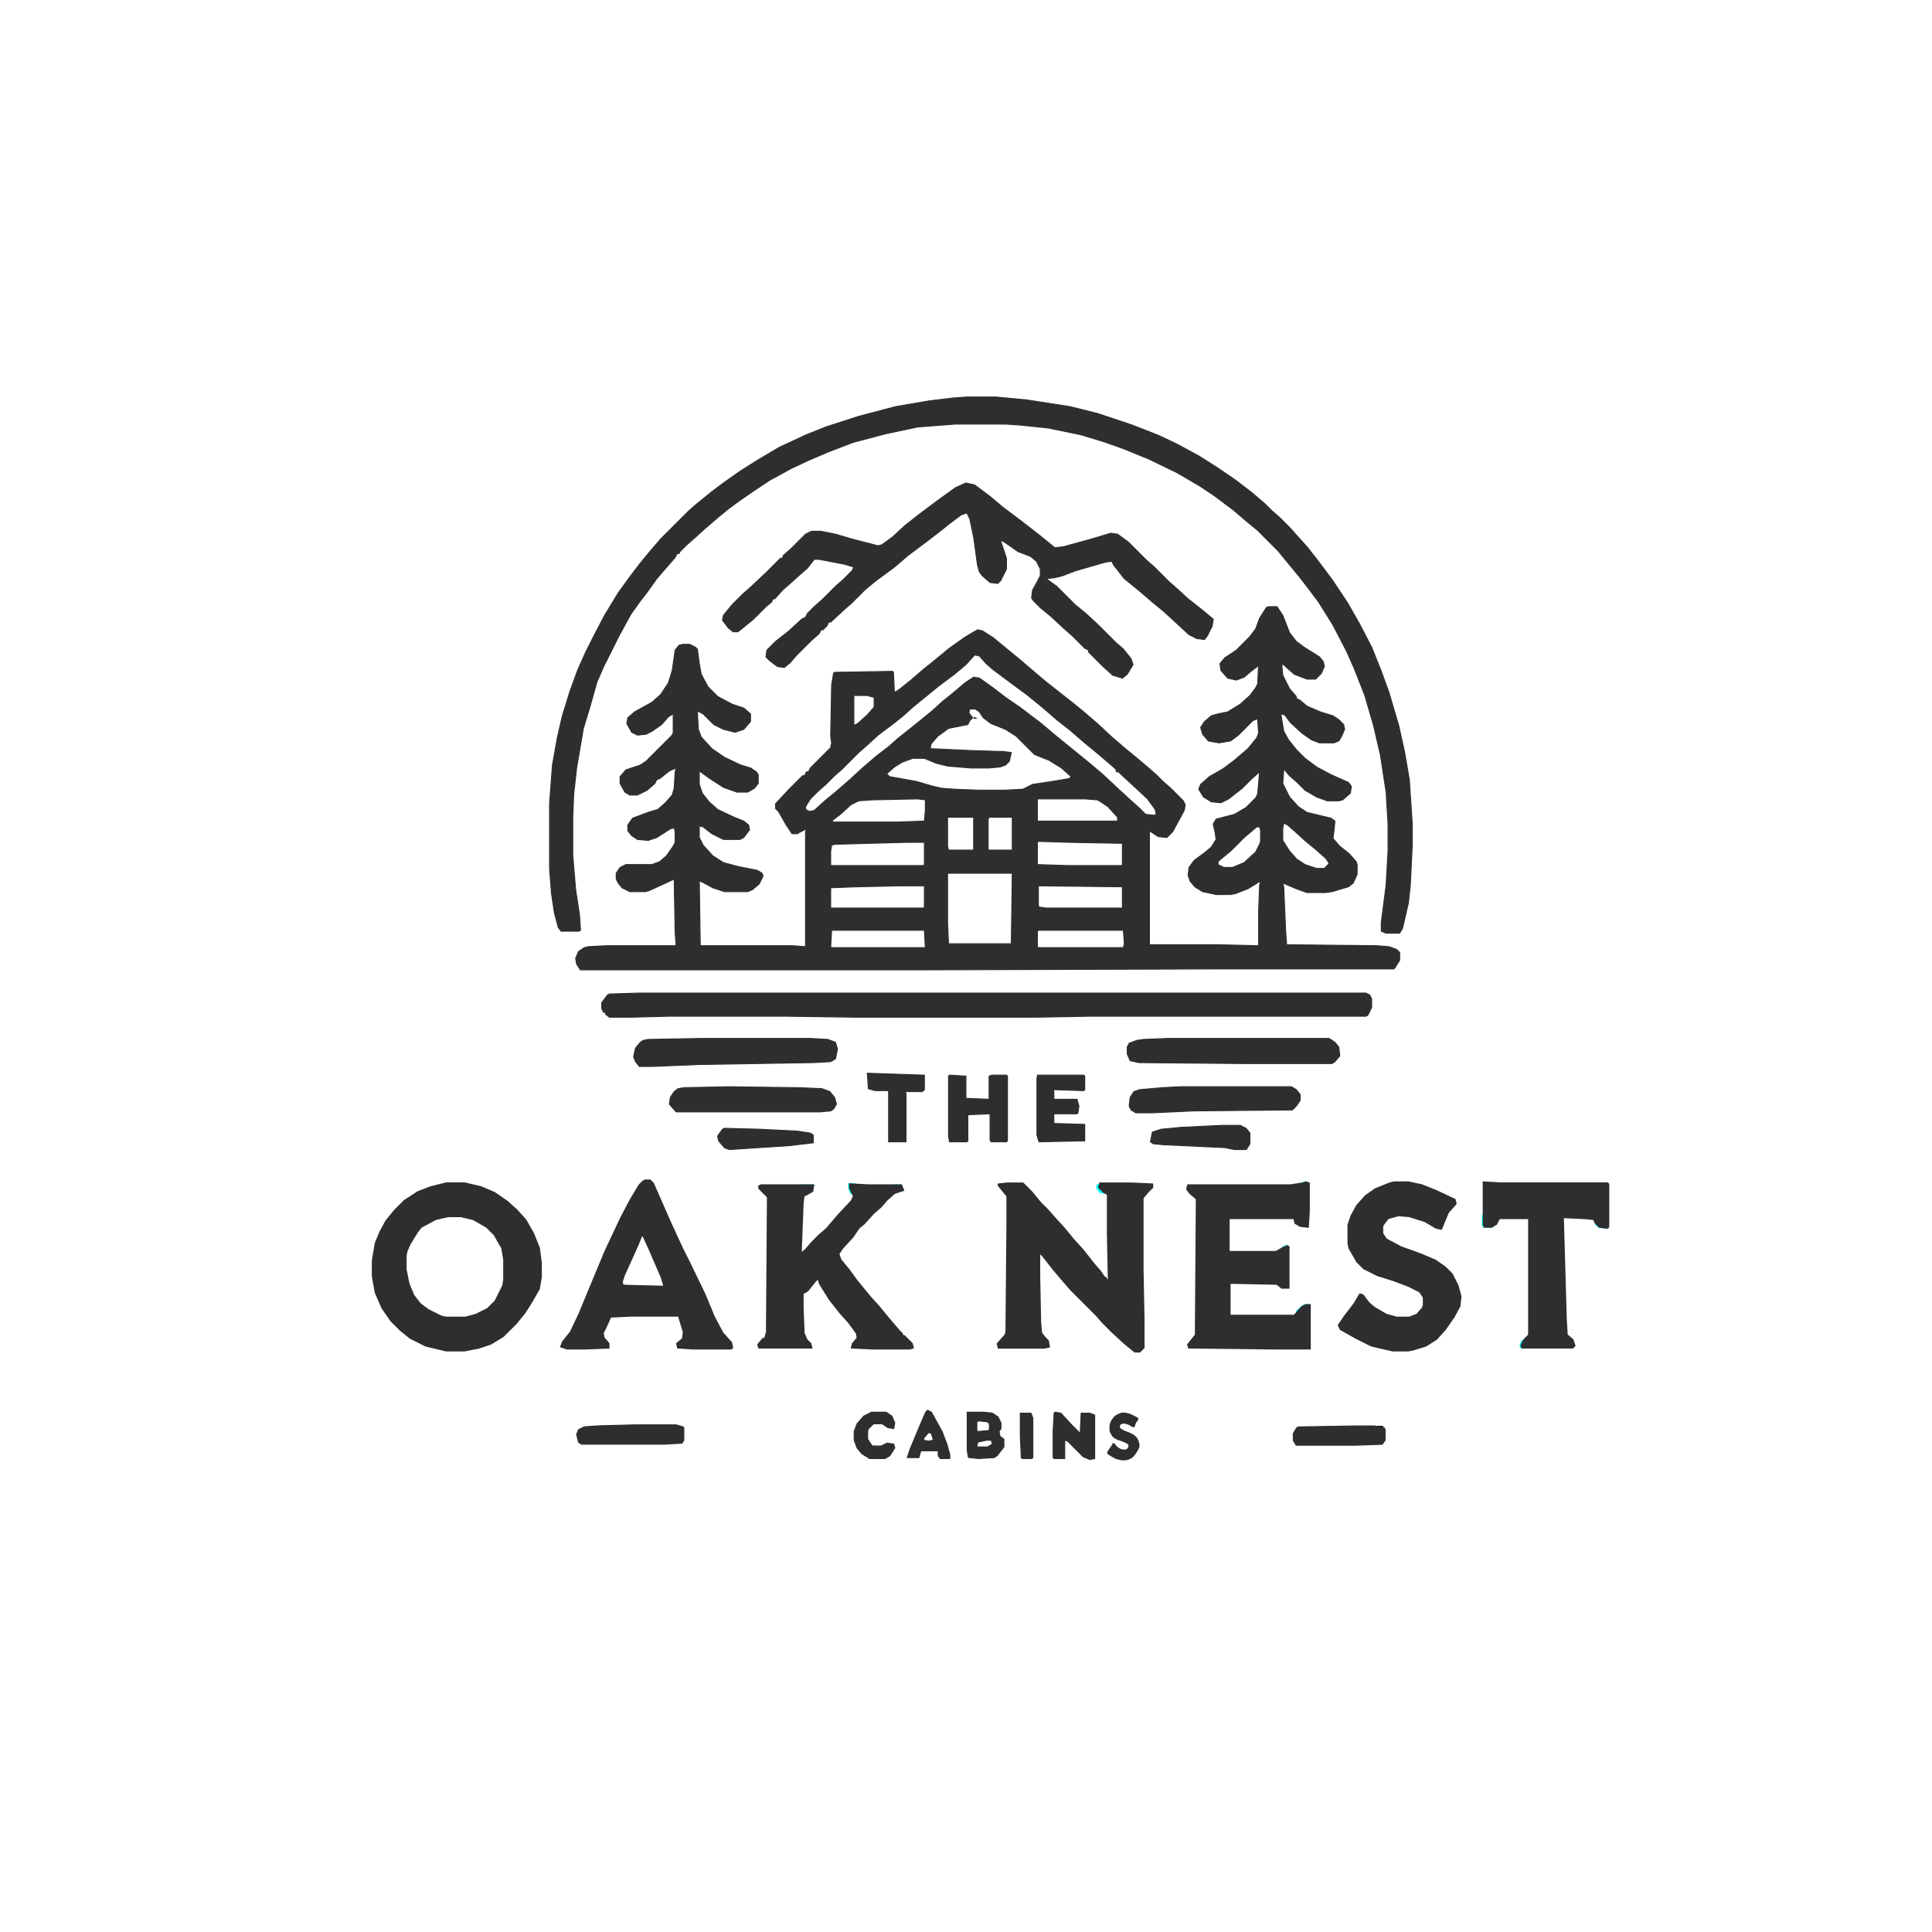 <?xml version="1.0"?>
<svg width="2000" height="2000" xmlns="http://www.w3.org/2000/svg" xmlns:svg="http://www.w3.org/2000/svg" version="1.1">
 <g class="layer">
  <title>Layer 1</title>
  <path d="m0,0l7,0l1,1l0,44l-1,1l-8,-1l-3,-3l0,-5l4,-3l1,-3l0,-16l-2,-6l-1,-2l-16,-4l0,-1l18,-2z" fill="#0FF" id="svg_32" stroke="#0FF" stroke-width="2" transform="translate(1656,1225)"/>
  <path d="m0,0l19,0l-5,5l-3,7l-3,2l-7,2l-4,0l-1,-3l0,-7l3,-5l1,-1z" fill="#1B0D05" id="svg_35" transform="translate(1343,1477)"/>
  <path d="m0,0l4,0l-1,15l-5,-4l0,2l5,5l0,19l-1,7l-2,0l0,-18l-4,-9l-5,-6l1,-5l6,-5l2,-1z" fill="#0FF" id="svg_36" stroke="#0FF" stroke-width="2" transform="translate(1351,1351)"/>
  <path d="m0,0l19,0l3,3l0,11l-2,3l-3,0l-5,-5l-1,-5l-3,0l0,-3l-3,1l-5,-2l0,-3z" fill="#080504" id="svg_37" transform="translate(1412,1476)"/>
  <path d="m0,0l3,1l0,64l6,1l0,1l-7,0l-2,-7l0,-60z" fill="#2A1C14" id="svg_38" transform="translate(1073,1115)"/>
  <path d="m0,0l3,1l0,29l-1,0l-1,-15l-2,0l-2,-5l-2,-1l-2,-6l4,-2l3,-1z" fill="#0FF" id="svg_41" stroke="#0FF" stroke-width="2" transform="translate(1351,1224)"/>
  <path d="m0,0l5,0l4,4l1,4l-1,1l-14,0l2,-6l3,-3z" fill="#0FF" id="svg_42" stroke="#0FF" stroke-width="2" transform="translate(1619,1385)"/>
  <path d="m0,0l1,0l1,6l0,22l-4,2l-1,-8l2,-20l1,-2z" fill="#0FF" id="svg_43" stroke="#0FF" stroke-width="2" transform="translate(1617,1346)"/>
  <path d="m0,0l12,0l-1,6l-7,4l-2,0l-3,-6l0,-3l1,-1z" fill="#0FF" id="svg_44" stroke="#0FF" stroke-width="2" transform="translate(829,1227)"/>
  <path d="m0,0l7,1l2,2l-1,10l-1,2l-3,-1l-4,-8l0,-6z" fill="#060403" id="svg_45" transform="translate(1372,847)"/>
  <path d="m0,0l7,0l2,5l-9,3l-4,3l-2,0l0,-5l2,-5l4,-1z" fill="#0FF" id="svg_46" stroke="#0FF" stroke-width="2" transform="translate(925,1227)"/>
  <path d="m0,0l18,0l0,3l-5,5l-3,1l0,-2l-5,-2l-1,-3l-4,-2z" fill="#0FF" id="svg_47" stroke="#0FF" stroke-width="2" transform="translate(1173,1227)"/>
  <path d="m0,0l6,1l13,9l0,2l-3,1l-10,-5l0,-3l-2,-1l-1,0l-2,1l-3,-1l0,-3l2,-1z" fill="#080403" id="svg_48" transform="translate(1012,653)"/>
  <path d="m0,0l17,0l-5,4l-3,4l-6,-1l-3,-4l0,-3z" fill="#0FF" id="svg_49" stroke="#0FF" stroke-width="2" transform="translate(1136,1227)"/>
  <path d="m0,0l1,0l1,8l6,3l-9,4l-3,-1l-1,-3l0,-7l5,-4z" fill="#060403" id="svg_50" transform="translate(1344,1479)"/>
  <path d="m0,0l4,1l3,9l-3,5l-4,1l-1,-8l1,-8z" fill="#0B0908" id="svg_51" transform="translate(858,1133)"/>
  <path d="m0,0l1,0l0,27l-3,-3l-1,-8l0,-10l1,-4l2,-2z" fill="#040303" id="svg_52" transform="translate(1327,948)"/>
  <path d="m0,0l4,1l5,6l-1,7l-2,0l0,3l-2,0l-2,-10l-2,-3l0,-4z" fill="#060403" id="svg_53" transform="translate(1376,1077)"/>
  <path d="m0,0l10,0l3,2l0,9l-3,3l-4,-12l-3,0l0,2l-2,0l-1,-4z" fill="#050303" id="svg_54" transform="translate(694,1476)"/>
  <path d="m0,0l2,1l0,2l2,0l2,6l4,0l0,3l-3,1l-7,0l-1,-2l0,-9l1,-2z" fill="#0FF" id="svg_55" stroke="#0FF" stroke-width="2" transform="translate(1536,1257)"/>
  <path d="m0,0l5,0l2,2l2,8l2,5l-7,-6l-6,-4l1,-4l1,-1z" fill="#050303" id="svg_56" transform="translate(1316,628)"/>
  <path d="m0,0l8,1l4,4l-2,4l0,-2l-7,-1l-4,-3l1,-3z" fill="#060403" id="svg_59" transform="translate(1436,981)"/>
  <path d="m0,0l17,0l-5,5l-3,7l-2,0l0,-7l2,-3l-9,-1l0,-1z" fill="#050303" id="svg_60" transform="translate(1345,1477)"/>
  <path d="m0,0l2,0l0,10l-2,2l-3,-5l-2,-2l5,-5z" fill="#0FF" id="svg_61" stroke="#0FF" stroke-width="2" transform="translate(1330,1290)"/>
  <path d="m0,0l6,0l0,4l-1,6l-3,-1l-2,-5l0,-4z" fill="#0FF" id="svg_62" stroke="#0FF" stroke-width="2" transform="translate(879,1226)"/>
  <path d="m0,0l4,1l2,6l-7,0l-1,-2l2,-5z" fill="#0FF" id="svg_64" stroke="#0FF" stroke-width="2" transform="translate(1576,1388)"/>
  <path d="m0,0l2,4l-2,5l-4,-2l0,-5l4,-2z" fill="#1A0C05" id="svg_67" transform="translate(863,1138)"/>
  <path d="m0,0l3,1l-1,8l-4,-5l-2,-2l4,-2z" fill="#0FF" id="svg_68" stroke="#0FF" stroke-width="2" transform="translate(1351,1224)"/>
  <path d="m0,0l3,3l0,2l-9,0l4,-4l2,-1z" fill="#0FF" id="svg_69" stroke="#0FF" stroke-width="2" transform="translate(836,1390)"/>
  <path d="m0,0l6,0l-1,4l-2,2l-3,0l0,-6z" fill="#040303" id="svg_71" transform="translate(796,673)"/>
  <path d="m0,0l4,2l-4,0l0,-2z" fill="#1D0E06" id="svg_72" transform="translate(1008,742)"/>
  <g id="svg_77">
   <path d="m461.91,1225l19,0l17,4l14,6l13,9l10,9l9,10l8,14l6,15l2,15l0,15l-2,12l-8,14l-7,11l-9,11l-13,13l-13,8l-12,4l-15,3l-19,0l-21,-5l-16,-8l-10,-8l-10,-10l-9,-13l-7,-16l-3,-17l0,-16l3,-18l5,-12l6,-11l9,-11l10,-10l14,-9l13,-5l16,-4zm2,34l-13,3l-15,8l-4,5l-8,13l-3,7l-1,5l0,14l3,15l5,12l7,9l8,6l14,7l5,1l20,0l11,-3l12,-6l8,-8l8,-16l1,-6l0,-21l-2,-12l-8,-14l-8,-8l-14,-8l-13,-3l-13,0z" fill="#2e2e30" id="svg_6" stroke="#2e2e30" stroke-width="2" transform="matrix(1 0 0 1 0 0)"/>
   <path d="m1442.91,1224l15,0l14,3l15,6l19,9l1,4l-8,9l-7,17l-5,-1l-12,-7l-16,-5l-11,-1l-11,3l-4,5l-2,3l0,8l4,6l15,8l22,8l14,6l10,7l7,7l6,12l3,11l-1,10l-6,11l-9,13l-9,10l-11,7l-13,4l-5,1l-16,0l-22,-5l-16,-8l-16,-9l-2,-4l6,-9l10,-13l6,-10l3,1l6,8l6,5l12,7l11,3l13,0l8,-3l6,-7l1,-3l0,-8l-4,-6l-12,-6l-16,-6l-16,-5l-14,-7l-7,-7l-8,-14l-1,-5l0,-19l3,-9l6,-11l9,-10l10,-7l15,-6l4,-1z" fill="#2e2e30" id="svg_10" stroke="#2e2e30" stroke-width="2" transform="matrix(1 0 0 1 0 0)"/>
   <path d="m936.91,1386l5,3l3,5l0,1l-12,0l3,-7l1,-2z" fill="#2e2e30" id="svg_58" stroke="#bdc1c8" stroke-width="2"/>
   <path d="m751.91,1387l4,2l-1,4l-2,2l-4,0l0,-7l3,-1z" fill="#2e2e30" id="svg_63" stroke="#bdc1c8" stroke-width="2"/>
   <path d="m624.91,1387l4,2l1,6l-6,0l0,-6l1,-2z" fill="#2e2e30" id="svg_65" stroke="#bdc1c8" stroke-width="2"/>
   <path d="m728.91,1343l2,1l5,12l-1,3l-2,-1l-5,-12l1,-3z" fill="#2e2e30" id="svg_66" stroke="#bdc1c8" stroke-width="2"/>
   <path d="m557.91,1303l1,0l0,17l-2,-1l-1,-4l1,-8l1,-4z" fill="#2e2e30" id="svg_70" stroke="#2e2e30" stroke-width="2"/>
   <path d="m667.91,1222l5,0l3,3l18,41l12,26l8,16l15,31l10,24l9,17l9,10l1,5l-1,1l-40,0l-15,-1l-1,-4l6,-5l1,-7l-4,-13l-1,-4l-50,0l-21,1l-5,11l-3,6l1,5l5,6l0,4l-24,1l-19,0l-6,-2l2,-5l8,-10l9,-19l17,-41l10,-24l16,-34l10,-19l9,-15l4,-4l2,-1zm-4,57l-4,10l-14,31l-2,6l0,4l3,1l41,1l-3,-10l-13,-30l-6,-13l-2,0z" fill="#2e2e30" id="svg_9" stroke="#2e2e30" stroke-width="2" transform="matrix(1 0 0 1 0 0)"/>
   <path d="m879.91,1226l19,1l34,0l2,5l-9,3l-8,7l-6,7l-8,7l-10,11l-5,4l-6,9l-11,12l-4,6l2,6l9,11l8,11l14,17l9,10l9,11l12,14l3,3l0,2l2,0l8,8l1,4l-3,1l-39,0l-21,-1l1,-4l5,-6l-1,-5l-8,-11l-9,-10l-11,-14l-10,-16l-2,-6l-3,3l-8,10l-5,3l0,14l1,27l3,7l4,4l1,4l-54,0l-1,-3l5,-6l2,0l2,-7l1,-140l-9,-9l0,-2l2,-1l54,0l-1,6l-7,4l-2,0l-1,9l-2,52l5,-4l7,-8l7,-7l8,-7l12,-14l14,-15l2,-5l-4,-8l0,-4z" fill="#2e2e30" id="svg_8" stroke="#2e2e30" stroke-width="2" transform="matrix(1 0 0 1 0 0)"/>
   <path d="m1042.82,1225.09l16,0l9,9l9,11l8,8l7,8l10,11l9,11l10,11l11,14l7,8l4,6l2,1l0,2l3,0l-1,-49l0,-40c-1.33,-0.67 -2.67,-1.33 -4,-2l-5,-5l1,-4l32,0l22,1l0,3l-5,5l-5,6l0,74l1,52l0,29l-4,4l-5,0l-11,-9l-13,-12l-9,-9l-7,-8l-26,-26l-7,-8l-11,-13l-11,-14l-4,-4l0,25l1,48l1,11l4,5l3,3l1,6l-5,1l-47,0l-1,-4l8,-9l1,-3l1,-110l0,-31l-9,-11l0,-1l9,-1z" fill="#2e2e30" id="svg_5" stroke="#2e2e30" stroke-width="2" transform="matrix(1 0 0 1 0 0)"/>
   <path d="m1351.91,1224l3,1l0,29l-1,16l-8,-1l-5,-3l-1,-5l-68,0l0,35l49,0l7,-4l5,-2l1,1l0,42l-7,0l-5,-4l-49,-1l0,34l67,0l8,-9l4,-2l4,0l0,45l-37,0l-88,-1l-1,-3l8,-10l1,-141l-7,-6l-3,-4l1,-4l106,0l13,-2l3,-1z" fill="#2e2e30" id="svg_7" stroke="#2e2e30" stroke-width="2"/>
   <path d="m1535.91,1224l17,1l111,0l1,1l0,44l-1,1l-8,-1l-4,-4l-2,-4l-10,-1l-22,-1l3,105l1,17l6,5l2,6l-2,2l-52,0l-1,-2l3,-6l5,-5l0,-121l-31,0l-3,6l-5,3l-7,0l-1,-2l0,-44z" fill="#2e2e30" id="svg_11" stroke="#2e2e30" stroke-width="2" transform="matrix(1 0 0 1 0 0)"/>
   <g id="svg_75">
    <g id="svg_73">
     <path d="m1092.22,1461.89l6,1l11,12l9,9l1,-21l9,0l5,2l0,45l-5,1l-7,-3l-16,-16l-3,-1l0,19l-11,0l-1,-1l0,-28l1,-18l1,-1z" fill="#2e2e30" id="svg_23" stroke="#2e2e30"/>
     <path d="m1001.22,1461.89l17,0l9,1l6,4l3,6l0,6l-2,3l1,5l4,3l0,8l-7,9l-3,2l-16,1l-10,-1l-1,-1l-1,-7l0,-39zm12,9l-2,1l0,9l1,1l11,-1l1,-1l0,-6l-2,-2l-9,-1zm8,20l-9,2l-1,5l11,0l5,-3l-1,-4l-5,0z" fill="#2e2e30" id="svg_24" stroke="#2e2e30" transform="matrix(1 0 0 1 0 0)"/>
     <path d="m902.22,1461.89l15,0l6,4l3,7l-1,6l-6,-1l-6,-4l-9,0l-5,5l-1,2l0,9l4,6l1,1l9,0l6,-3l7,1l1,4l-5,8l-5,3l-16,0l-8,-5l-5,-6l-3,-8l0,-9l3,-8l7,-8l8,-4z" fill="#2e2e30" id="svg_26" stroke="#2e2e30" transform="matrix(1 0 0 1 0 0)"/>
     <path d="m960.22,1459.89l4,2l11,20l5,13l3,11l0,4l-10,0l-2,-3l0,-5l-18,0l-2,7l-12,0l3,-9l10,-24l6,-14l2,-2zm1,23l-5,6l0,2l5,1l5,-1l-2,-7l-3,-1z" fill="#2e2e30" id="svg_28" stroke="#2e2e30" transform="matrix(1 0 0 1 0 0)"/>
     <path d="m1056.22,1462.89l11,0l2,5l0,41l-1,1l-10,0l-1,-1l-1,-23l0,-23z" fill="#2e2e30" id="svg_31" stroke="#2e2e30" transform="matrix(1 0 0 1 0 0)"/>
    </g>
    <path d="m1161.33,1463.4l3.76,0l3.51,0.82l3.76,1.63l4.76,2.45l0.25,1.09l-2,2.45l-1.75,4.62l-1.25,-0.27l-3.01,-1.9l-4.01,-1.36l-2.75,-0.27l-2.75,0.82l-1,1.36l-0.5,0.82l0,2.18l1,1.63l3.76,2.18l5.51,2.18l3.51,1.63l2.5,1.9l1.75,1.9l1.5,3.26c0.25,1 0.5,1.99 0.75,2.99l-0.25,2.72l-1.5,2.99l-2.25,3.54l-2.25,2.72l-2.75,1.9l-3.26,1.09l-1.25,0.27l-4.01,0l-5.51,-1.36l-4.01,-2.18l-4.01,-2.45l-0.5,-1.09l1.5,-2.45l2.5,-3.54l1.5,-2.72l0.75,0.27l1.5,2.18l1.5,1.36l3.01,1.9l2.75,0.82l3.26,0l2,-0.82l1.5,-1.9l0.25,-0.82l0,-2.18l-1,-1.63l-3.01,-1.63l-4.01,-1.63l-4.01,-1.36l-3.51,-1.9l-1.75,-1.9l-2,-3.81l-0.25,-1.36l0,-5.17l0.75,-2.45l1.5,-2.99l2.25,-2.72l2.5,-1.9l3.76,-1.63l1,-0.27z" fill="#2e2e30" id="svg_74" stroke="#2e2e30" stroke-width="2"/>
   </g>
   <path d="m656.91,1475l43,0l7,2l1,1l0,13l-2,3l-18,1l-86,0l-3,-2l-2,-8l2,-5l6,-3l15,-1l37,-1z" fill="#2e2e30" id="svg_18" stroke="#2e2e30" transform="matrix(1 0 0 1 0 0)"/>
   <path d="m1404.8,1476.11l18,0l10,2l1,2l0,11l-3,4l-28,1l-61,0l-3,-5l0,-7l3,-5l3,-2l60,-1z" fill="#2e2e30" id="svg_21" stroke="#2e2e30"/>
   <g id="svg_76">
    <path d="m1312.91,628l9,0l6,9l7,18l7,9l8,6l16,10l4,5l1,5l-3,7l-6,6l-9,0l-13,-5l-8,-7l-3,-3l-2,0l1,11l7,14l7,8l0,2l4,2l7,6l14,6l13,4l6,4l5,5l1,5l-3,7l-3,5l-5,2l-15,0l-8,-3l-10,-7l-12,-11l-6,-8l-4,-1l3,18l5,9l8,10l9,9l12,9l15,8l18,8l3,4l-1,7l-8,7l-4,1l-12,0l-11,-4l-12,-7l-8,-8l-8,-7l-5,-6l-1,0l-1,14l7,14l9,10l9,6l25,6l4,3l-1,10l-1,8l7,8l10,8l7,8l1,3l0,10l-4,9l-5,4l-17,5l-7,1l-19,0l-11,-4l-14,-6l1,4l2,46l1,14l93,1l13,1l8,3l3,3l0,8l-5,8l-1,1l-175,0l-321,1l-346,0l-4,-6l-1,-6l3,-7l6,-4l4,-1l19,-1l72,0l-1,-14l-1,-55l-26,12l-4,1l-16,0l-8,-4l-4,-5l-2,-4l0,-6l4,-6l6,-3l27,0l8,-3l7,-6l7,-10l2,-4l0,-11l-1,-4l-4,1l-14,9l-9,3l-11,-1l-6,-4l-4,-5l0,-6l5,-7l16,-6l10,-3l8,-7l7,-8l2,-7l1,-17l1,-4l-7,3l-10,8l-3,1l-2,4l-8,7l-10,5l-8,0l-5,-3l-5,-9l0,-7l6,-7l15,-5l6,-4l26,-26l2,-3l0,-20l-5,3l-7,8l-10,7l-6,3l-9,1l-6,-3l-5,-9l1,-6l7,-6l18,-10l9,-8l8,-12l4,-13l3,-21l4,-5l4,-1l7,0l6,3l2,2l2,15l2,11l7,13l10,10l15,8l12,4l7,6l0,8l-7,8l-9,3l-12,-3l-10,-5l-11,-11l-6,-3l1,19l3,8l11,12l13,9l17,8l10,3l6,4l2,3l0,9l-4,5l-7,4l-11,0l-14,-5l-14,-9l-11,-8l0,14l3,9l7,9l9,8l17,8l10,4l5,4l1,5l-6,8l-4,2l-17,0l-12,-6l-9,-7l-4,-1l0,12l4,8l10,11l11,7l15,4l20,4l5,3l1,3l-4,8l-7,6l-5,2l-24,0l-12,-4l-11,-6l-3,-1l1,67l95,0l14,1l0,-119l1,-3l-8,4l-1,1l-6,0l-6,-9l-8,-14l-3,-3l0,-5l14,-15l14,-14l2,0l2,-4l2,0l2,-4l21,-21l1,-5l-1,-7l1,-53l2,-12l1,-1l60,-1l1,1l1,21l6,-4l10,-8l14,-12l10,-8l17,-14l17,-12l12,-7l5,1l11,7l17,14l11,9l14,12l13,11l28,22l11,9l14,12l15,14l14,12l11,9l13,11l8,7l7,7l8,7l13,13l2,4l-1,6l-12,22l-6,6l-9,-1l-9,-6l0,118l70,0l43,1l0,-35l1,-27l1,-5l-13,8l-13,5l-5,1l-15,0l-14,-3l-8,-5l-5,-6l-2,-6l1,-8l5,-7l12,-9l6,-5l5,-8l-1,-7l-2,-9l3,-5l19,-5l12,-7l10,-10l2,-4l2,-23l-8,7l-10,10l-14,11l-8,4l-10,-1l-8,-5l-5,-8l2,-5l9,-8l14,-8l12,-9l14,-12l9,-11l2,-5l-1,-15l-5,2l-15,15l-8,6l-12,2l-11,-2l-6,-7l-2,-7l4,-6l7,-6l7,-2l10,-2l13,-8l10,-9l6,-8l2,-4l1,-19l-8,6l-7,6l-8,3l-9,-2l-7,-8l-1,-7l5,-6l12,-8l14,-14l6,-8l4,-11l7,-11l2,-1zm-304,50l-9,10l-12,10l-16,12l-16,13l-11,9l-10,9l-10,8l-16,12l-12,11l-8,7l-17,17l-8,7l-9,9l-8,7l-8,8l-5,8l0,3l4,2l5,-1l11,-10l11,-9l15,-13l13,-12l14,-12l13,-10l9,-8l25,-20l11,-9l11,-10l10,-8l13,-11l9,-6l6,1l14,10l13,10l16,11l21,16l13,11l11,9l16,13l11,9l13,11l16,15l12,11l10,9l6,6l9,1l2,-1l-1,-5l-8,-11l-15,-14l-12,-11l-3,-3l-2,0l-1,-3l-8,-7l-13,-11l-11,-9l-15,-13l-14,-11l-15,-13l-16,-13l-19,-14l-16,-12l-7,-6l-7,-8l-5,-1zm-125,42l0,31l4,-2l10,-9l7,-8l0,-10l-7,-2l-14,0zm120,14l-1,4l4,5l-3,3l-2,4l-20,4l-11,8l-7,8l-1,5l43,2l33,1l8,1l-2,9l-4,4l-6,2l-11,1l-19,0l-24,-2l-12,-3l-12,-5l-12,0l-11,4l-8,5l-8,7l3,3l28,5l17,5l9,2l13,1l26,1l26,0l19,-1l10,-5l20,-3l18,-3l2,-2l-10,-9l-13,-8l-15,-6l-19,-19l-11,-7l-15,-6l-8,-6l-4,-6l-4,-3l-6,0zm70,93l0,23l83,0l0,-4l-10,-11l-9,-6l-2,-1l-13,-1l-49,0zm-124,0l-47,1l-14,1l-8,4l-11,10l-8,6l0,2l67,0l28,-1l1,-11l0,-11l-8,-1zm31,19l0,30l1,4l26,0l0,-34l-27,0zm43,0l-1,2l0,32l25,0l0,-34l-24,0zm305,6l-1,6l0,12l7,11l7,8l9,6l12,4l8,0l5,-5l-3,-5l-10,-9l-11,-9l-11,-10l-8,-7l-4,-2zm-28,4l-13,11l-14,14l-11,9l-2,2l0,3l6,3l9,0l12,-5l12,-11l4,-8l1,-3l0,-12l-1,-3l-3,0zm-226,15l-1,1l0,23l30,1l57,0l1,-1l0,-22l-54,-1l-33,-1zm-138,1l-73,2l-3,1l-1,6l0,15l96,0l1,-1l0,-23l-20,0zm44,32l0,51l1,22l65,0l1,-73l-67,0zm94,13l0,21l1,1l7,1l79,0l0,-22l-87,-1zm-143,0l-45,1l-27,1l0,21l96,0l1,-1l0,-22l-25,0zm-71,46l-1,17l1,1l97,0l-1,-18l-96,0zm214,0l-1,1l0,16l1,1l88,0l1,-4l-1,-14l-88,0z" fill="#2e2e30" id="svg_1" stroke="#2e2e30"/>
    <path d="m999.91,500l9,2l16,12l13,11l20,15l18,14l11,9l5,4l9,-1l29,-8l20,-6l7,1l11,8l19,19l8,7l15,15l8,7l12,11l14,11l12,10l-1,7l-5,10l-3,4l-8,-1l-8,-4l-26,-24l-11,-9l-14,-12l-11,-9l-5,-4l-11,-14l-2,-4l-7,1l-31,9l-13,5l-8,2l-9,1l11,8l19,19l11,9l13,12l18,18l8,7l8,10l2,6l-6,10l-5,4l-10,-3l-10,-9l-15,-15l0,-2l-4,-2l-13,-13l-8,-7l-14,-13l-11,-9l-7,-7l-2,-3l1,-8l6,-11l2,-4l0,-7l-4,-8l-6,-5l-13,-5l-10,-7l-6,-4l-2,0l6,18l0,11l-6,12l-3,3l-8,-1l-8,-7l-3,-4l-2,-7l-4,-29l-4,-19l-3,-6l-6,2l-12,9l-10,8l-13,10l-20,15l-14,12l-19,14l-11,9l-14,14l-8,7l-14,13l-2,0l-2,4l-4,4l-2,0l-2,4l-8,7l-15,15l-7,8l-6,5l-7,-1l-8,-6l-4,-4l1,-7l9,-9l14,-11l13,-12l4,-2l2,-4l7,-7l8,-7l14,-14l8,-7l9,-9l2,-4l-10,-3l-26,-5l-5,0l-7,9l-8,7l-10,9l-8,7l-8,9l-2,0l-1,3l-6,5l-13,13l-11,9l-5,4l-5,0l-5,-4l-6,-8l1,-5l9,-11l11,-11l8,-7l16,-15l15,-15l2,0l1,-3l8,-7l15,-15l6,-3l10,0l15,3l17,5l27,7l4,-1l11,-8l13,-12l14,-11l20,-15l18,-13l11,-5z" fill="#2e2e30" id="svg_3" stroke="#2e2e30"/>
    <path d="m662.91,1028l751,0l4,2l2,4l0,9l-4,8l-2,1l-287,0l-54,1l-187,0l-71,-1l-123,0l-38,1l-23,0l-4,-3l0,-2l-2,0l-2,-4l0,-6l6,-8l2,-1l32,-1z" fill="#2e2e30" id="svg_4" stroke="#2e2e30"/>
    <path d="m1208.91,1075l167,0l6,4l4,5l1,9l-5,6l-3,2l-91,0l-109,-1l-9,-2l-3,-7l0,-7l2,-4l8,-3l7,-1l25,-1z" fill="#2e2e30" id="svg_12" stroke="#2e2e30"/>
    <path d="m725.91,1075l113,0l18,1l8,3l2,7l-2,10l-5,3l-18,1l-119,2l-48,2l-13,0l-4,-5l-2,-5l2,-9l5,-6l3,-2l5,-1l55,-1z" fill="#2e2e30" id="svg_13" stroke="#2e2e30"/>
    <path d="m1220.91,1125l116,0l5,3l4,5l0,6l-4,6l-4,4l-102,1l-44,2l-16,0l-5,-3l-2,-4l1,-9l4,-6l6,-2l23,-2l18,-1z" fill="#2e2e30" id="svg_14" stroke="#2e2e30"/>
    <path d="m753.91,1125l75,1l22,1l8,3l5,6l2,7l-3,5l-3,2l-11,1l-149,0l-7,-8l1,-7l4,-6l4,-3l6,-1l46,-1z" fill="#2e2e30" id="svg_15" stroke="#2e2e30"/>
    <path d="m982.91,1113l17,1l0,23l24,1l0,-24l3,-1l15,0l1,1l0,67l-1,1l-16,0l-1,-2l0,-27l-23,1l0,27l-1,1l-18,0l-1,-6l0,-62l1,-1z" fill="#2e2e30" id="svg_16" stroke="#2e2e30"/>
    <path d="m1073.91,1113l48,0l1,1l0,14l-1,1l-31,-1l0,10l24,0l2,7l-1,7l-1,1l-24,0l0,10l32,1l0,17l-47,1l-2,-7l0,-62z" fill="#2e2e30" id="svg_17" stroke="#2e2e30"/>
    <path d="m1264.91,1165l19,0l6,3l4,5l0,11l-3,5l-1,1l-12,0l-10,-2l-64,-3l-10,-1l-3,-2l2,-10l9,-3l21,-2l42,-2z" fill="#2e2e30" id="svg_19" stroke="#2e2e30"/>
    <path d="m897.91,1111l59,2l0,15l-2,2l-18,0l1,2l0,50l-18,0l0,-53l-14,0l-7,-2l-1,-16z" fill="#2e2e30" id="svg_20" stroke="#2e2e30"/>
    <path d="m749.91,1168l37,1l39,2l13,2l3,2l0,8l-25,3l-62,4l-5,-2l-6,-7l-1,-5l5,-7l2,-1z" fill="#2e2e30" id="svg_22" stroke="#2e2e30"/>
    <path d="m1000.91,411l30,0l32,3l45,7l28,7l36,12l28,11l19,9l22,12l19,12l19,13l17,13l14,12l7,7l8,7l11,11l7,8l10,11l11,14l15,20l16,24l12,21l13,25l10,25l8,22l10,34l6,27l5,29l3,45l0,24l-2,41l-2,18l-6,26l-3,5l-14,0l-5,-2l0,-9l5,-39l2,-35l0,-28l-2,-33l-6,-39l-7,-30l-9,-31l-11,-28l-8,-18l-14,-27l-15,-24l-9,-12l-10,-13l-14,-17l-9,-11l-21,-21l-11,-9l-14,-12l-20,-15l-15,-10l-24,-14l-29,-14l-27,-11l-20,-7l-23,-7l-34,-7l-29,-3l-15,-1l-52,0l-39,3l-33,7l-34,9l-26,10l-21,9l-17,8l-22,12l-18,12l-13,9l-11,8l-11,9l-14,12l-11,10l-8,7l-7,7l-1,2l-2,0l-2,4l-13,15l-6,7l-10,14l-7,9l-10,14l-12,22l-16,32l-7,16l-7,25l-7,23l-7,41l-3,27l-1,24l0,39l3,36l4,26l1,16l-2,1l-18,0l-3,-4l-4,-15l-3,-20l-2,-26l0,-67l3,-40l5,-28l5,-22l8,-26l8,-22l8,-18l8,-16l12,-23l14,-23l13,-18l10,-13l9,-11l12,-14l29,-29l8,-7l16,-13l12,-9l17,-12l19,-12l22,-13l28,-13l20,-8l34,-11l38,-10l35,-6l25,-3l14,-1z" fill="#2e2e30" id="svg_2" stroke="#2e2e30"/>
   </g>
  </g>
 </g>
</svg>
